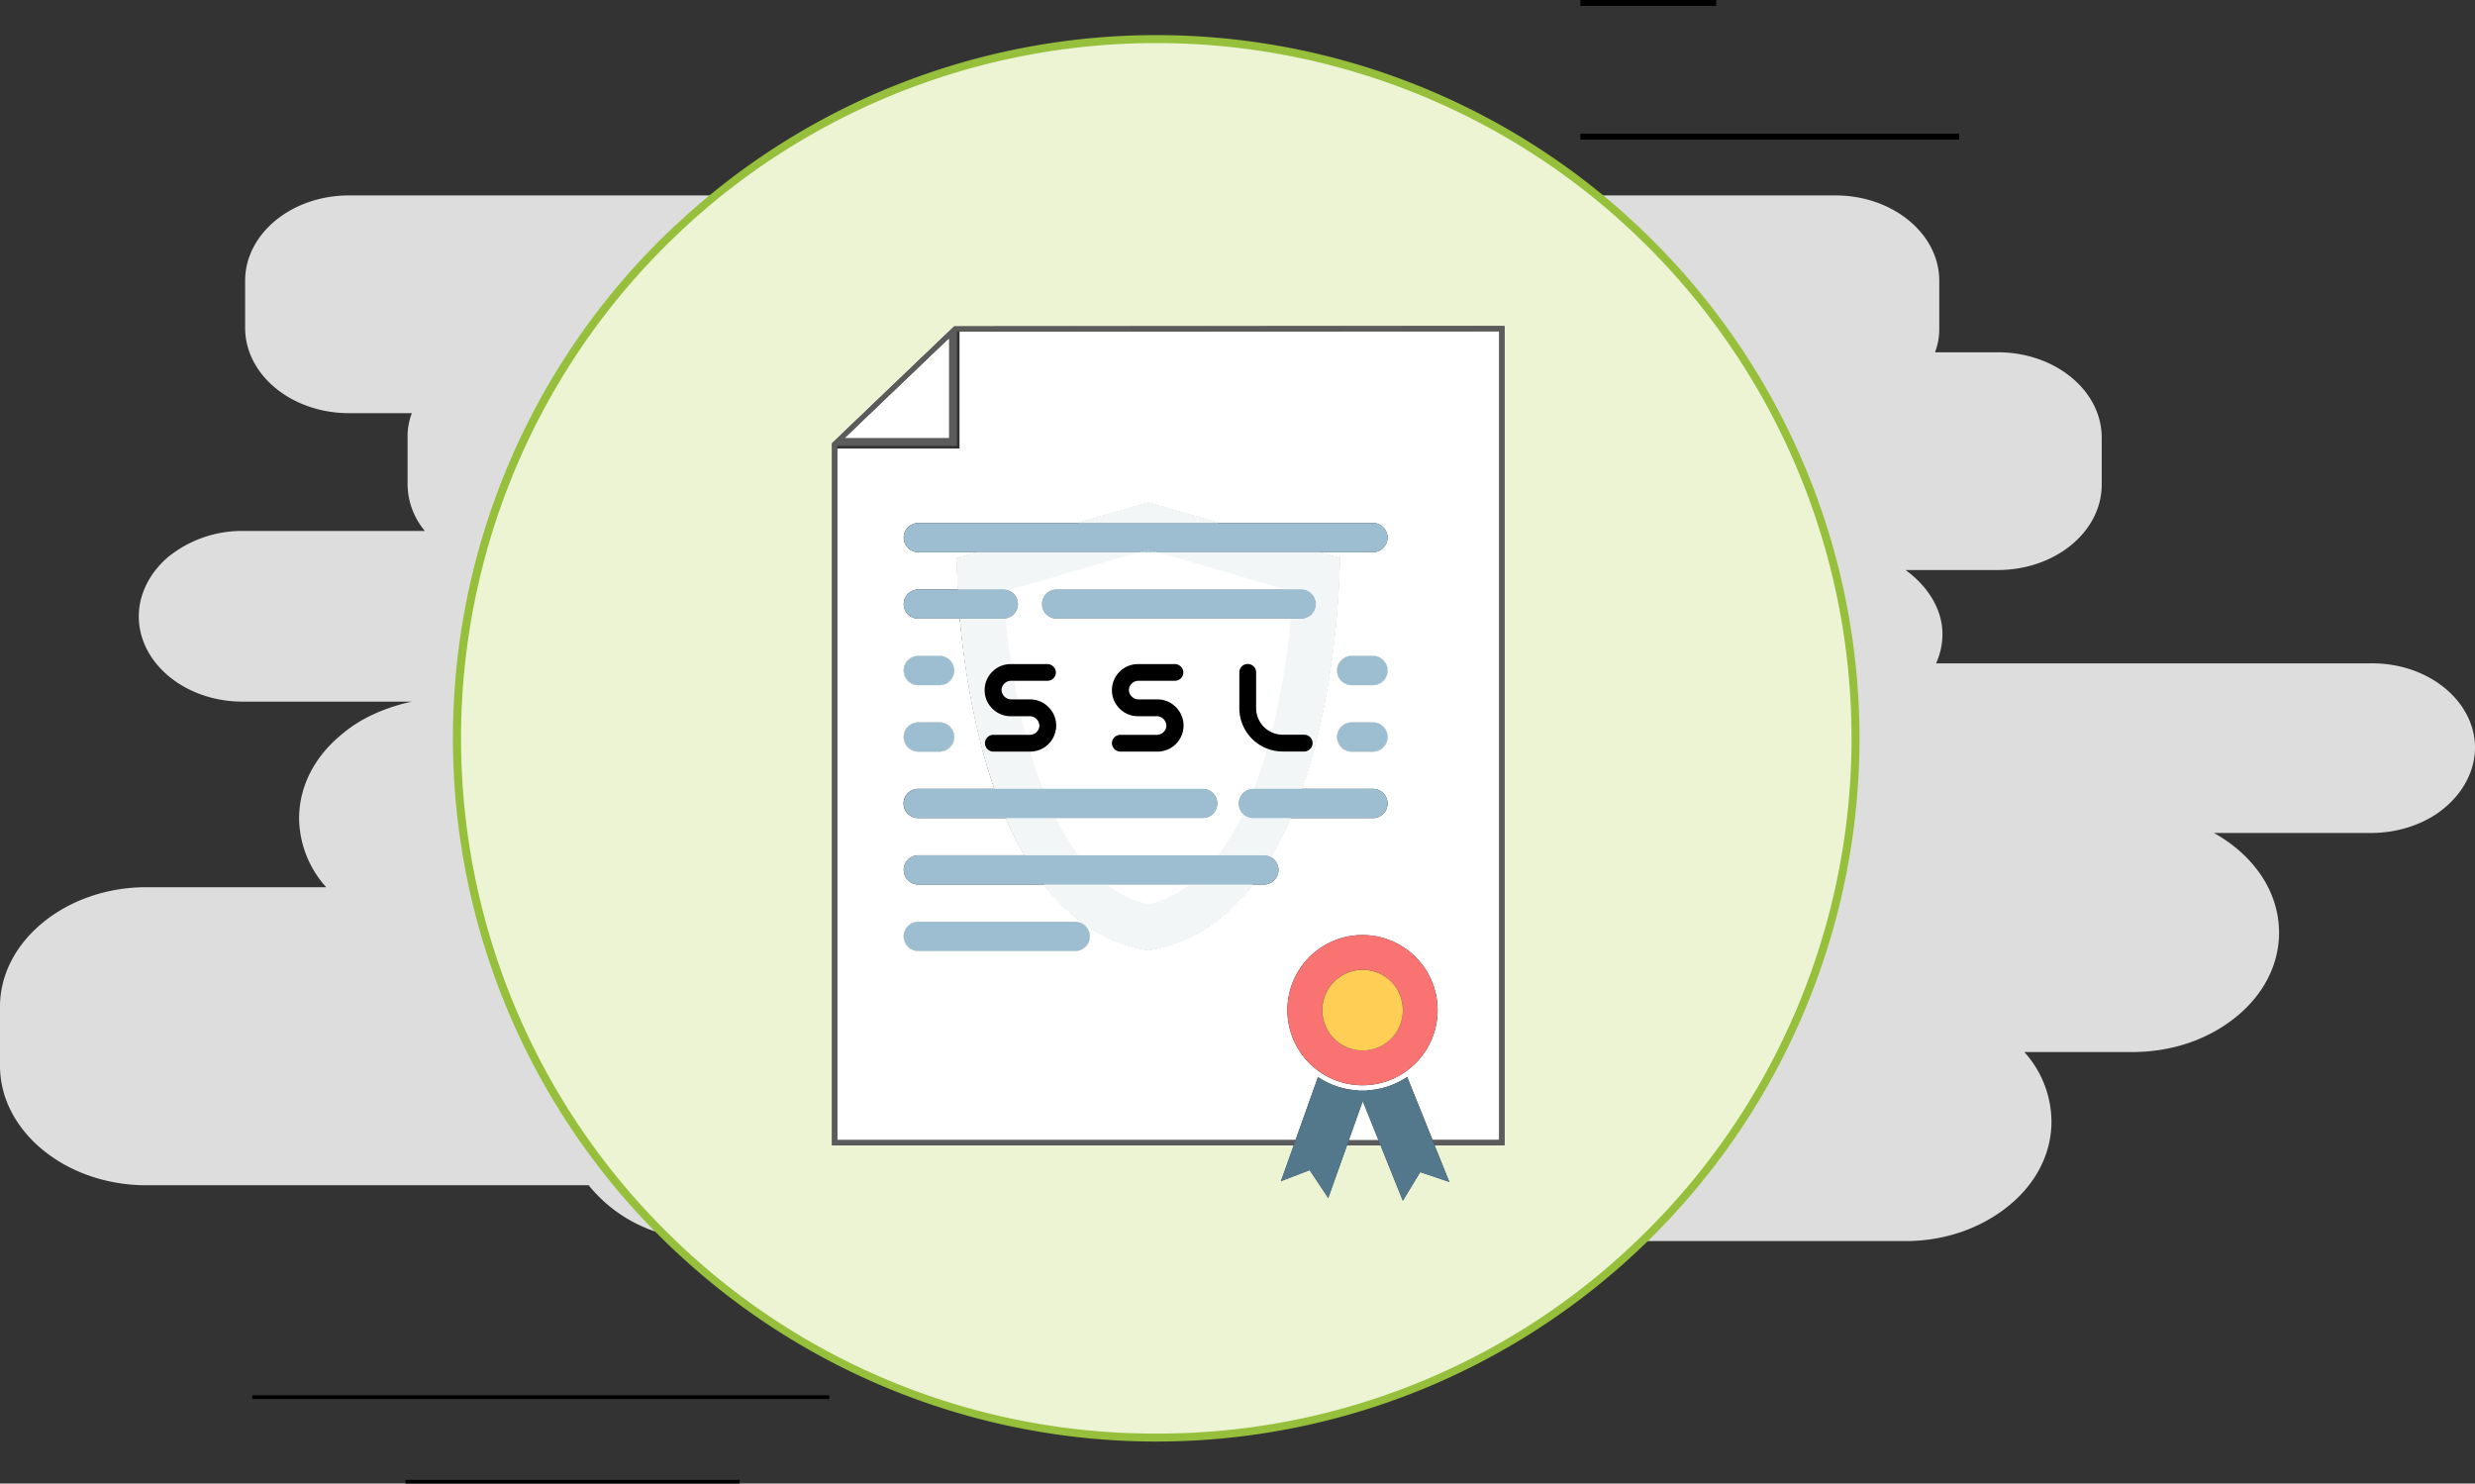 <svg id="de444188-7060-490d-b83a-b17fe8b77a94" data-name="Layer 1" xmlns="http://www.w3.org/2000/svg" viewBox="0 0 930.9 558">
  <rect x="0" y="0" width="930.9" height="558" fill="#333333" stroke="none"/>
  <title>Untitled-1</title>
  <g>
    <polygon points="317.88 164.7 356.9 127.38 356.9 164.7 317.88 164.7" fill="#ddd"/>
    <path d="M414.5,495h-8a5.5,5.5,0,0,0,0,11h8a5.5,5.5,0,0,0,0-11Zm0-25h-8a5.5,5.5,0,0,0,0,11h8a5.5,5.5,0,0,0,0-11Zm51,100h-59a5.5,5.5,0,0,0,0,11h59a5.5,5.5,0,0,0,0-11Zm67-50h18.31C565,479.23,565,433.21,565,433.21L557.39,431h-61L493,430l-3.41,1h-61L421,433.21s0,4.44.43,11.79H438.5a5.5,5.5,0,0,1,3.89,9.39,5.41,5.41,0,0,1-3.06,1.54,4.58,4.58,0,0,1-.83.07H422.24c1.57,17.09,5.07,41.36,13,64H513.5a5.5,5.5,0,1,1,0,11h-74a128.54,128.54,0,0,0,7,14H536.5a5.37,5.37,0,0,1,2.67.7,128.48,128.48,0,0,0,7.37-14.7h-14a5.5,5.5,0,1,1,0-11Zm-74-64a5.5,5.5,0,1,1,0-11h92a5.5,5.5,0,1,1,0,11Zm-4.72,100c9.83,12.71,22.61,22,39.22,24.69,16.61-2.68,29.39-12,39.22-24.69ZM493,412.31,466.51,420h53ZM577.5,495h-8a5.5,5.5,0,0,0,0,11h8a5.5,5.5,0,0,0,0-11Zm0-25h-8a5.5,5.5,0,0,0,0,11h8a5.5,5.5,0,0,0,0-11Zm0,0h-8a5.5,5.5,0,0,0,0,11h8a5.5,5.5,0,0,0,0-11Zm0,25h-8a5.5,5.5,0,0,0,0,11h8a5.5,5.5,0,0,0,0-11Zm-45,25h18.31C565,479.23,565,433.21,565,433.21L557.39,431h-61L493,430l-3.41,1h-61L421,433.21s0,4.44.43,11.79H438.5a5.5,5.5,0,0,1,3.89,9.39,5.41,5.41,0,0,1-3.06,1.54,4.58,4.58,0,0,1-.83.07H422.24c1.57,17.09,5.07,41.36,13,64H513.5a5.5,5.5,0,1,1,0,11h-74a128.54,128.54,0,0,0,7,14H536.5a5.37,5.37,0,0,1,2.67.7,128.48,128.48,0,0,0,7.37-14.7h-14a5.5,5.5,0,1,1,0-11Zm-74-64a5.5,5.5,0,1,1,0-11h92a5.5,5.5,0,1,1,0,11ZM493,412.31,466.51,420h53ZM453.78,556c9.83,12.71,22.61,22,39.22,24.69,16.61-2.68,29.39-12,39.22-24.69Zm11.72,14h-59a5.5,5.5,0,0,0,0,11h59a5.5,5.5,0,0,0,0-11Zm-51-100h-8a5.5,5.5,0,0,0,0,11h8a5.5,5.5,0,0,0,0-11Zm0,25h-8a5.5,5.5,0,0,0,0,11h8a5.5,5.5,0,0,0,0-11Zm0,0h-8a5.5,5.5,0,0,0,0,11h8a5.5,5.5,0,0,0,0-11Zm0-25h-8a5.5,5.5,0,0,0,0,11h8a5.5,5.5,0,0,0,0-11Zm51,100h-59a5.5,5.5,0,0,0,0,11h59a5.5,5.5,0,0,0,0-11Zm67-50h18.31C565,479.23,565,433.21,565,433.21L557.39,431h-61L493,430l-3.41,1h-61L421,433.21s0,4.44.43,11.79H438.5a5.5,5.5,0,0,1,3.89,9.39,5.41,5.41,0,0,1-3.06,1.54,4.58,4.58,0,0,1-.83.07H422.24c1.57,17.09,5.07,41.36,13,64H513.5a5.5,5.5,0,1,1,0,11h-74a128.54,128.54,0,0,0,7,14H536.5a5.37,5.37,0,0,1,2.67.7,128.48,128.48,0,0,0,7.37-14.7h-14a5.5,5.5,0,1,1,0-11Zm-74-64a5.5,5.5,0,1,1,0-11h92a5.5,5.5,0,1,1,0,11Zm-4.72,100c9.83,12.71,22.61,22,39.22,24.69,16.61-2.68,29.39-12,39.22-24.69ZM493,412.31,466.51,420h53ZM577.5,495h-8a5.5,5.5,0,0,0,0,11h8a5.5,5.5,0,0,0,0-11Zm0-25h-8a5.5,5.5,0,0,0,0,11h8a5.5,5.5,0,0,0,0-11Zm-2.36,120.61,0,0,.06,0Zm0,0,0,0,.06,0ZM577.5,470h-8a5.5,5.5,0,0,0,0,11h8a5.5,5.5,0,0,0,0-11Zm0,25h-8a5.5,5.5,0,0,0,0,11h8a5.5,5.5,0,0,0,0-11Zm-45,25h18.31C565,479.23,565,433.21,565,433.21L557.39,431h-61L493,430l-3.41,1h-61L421,433.21s0,4.44.43,11.79H438.5a5.5,5.5,0,0,1,3.89,9.39,5.41,5.41,0,0,1-3.06,1.54,4.58,4.58,0,0,1-.83.07H422.24c1.57,17.09,5.07,41.36,13,64H513.5a5.5,5.5,0,1,1,0,11h-74a128.54,128.54,0,0,0,7,14H536.5a5.37,5.37,0,0,1,2.67.7,128.48,128.48,0,0,0,7.37-14.7h-14a5.5,5.5,0,1,1,0-11Zm-74-64a5.5,5.5,0,1,1,0-11h92a5.5,5.5,0,1,1,0,11ZM493,412.31,466.51,420h53ZM453.78,556c9.83,12.71,22.61,22,39.22,24.69,16.61-2.68,29.39-12,39.22-24.69Zm11.72,14h-59a5.5,5.5,0,0,0,0,11h59a5.5,5.5,0,0,0,0-11Zm-51-100h-8a5.5,5.5,0,0,0,0,11h8a5.5,5.5,0,0,0,0-11Zm0,25h-8a5.5,5.5,0,0,0,0,11h8a5.5,5.5,0,0,0,0-11Zm0,0h-8a5.5,5.5,0,0,0,0,11h8a5.5,5.5,0,0,0,0-11Zm0-25h-8a5.5,5.5,0,0,0,0,11h8a5.5,5.5,0,0,0,0-11Zm51,100h-59a5.5,5.5,0,0,0,0,11h59a5.5,5.5,0,0,0,0-11Zm67-50h18.31C565,479.23,565,433.21,565,433.21L557.39,431h-61L493,430l-3.41,1h-61L421,433.21s0,4.44.43,11.79H438.5a5.5,5.5,0,0,1,3.89,9.39,5.41,5.41,0,0,1-3.06,1.54,4.58,4.58,0,0,1-.83.07H422.24c1.57,17.09,5.07,41.36,13,64H513.5a5.5,5.5,0,1,1,0,11h-74a128.54,128.54,0,0,0,7,14H536.5a5.37,5.37,0,0,1,2.67.7,128.48,128.48,0,0,0,7.37-14.7h-14a5.5,5.5,0,1,1,0-11Zm-74-64a5.5,5.5,0,1,1,0-11h92a5.5,5.5,0,1,1,0,11Zm-4.72,100c9.83,12.71,22.61,22,39.22,24.69,16.61-2.68,29.39-12,39.22-24.69ZM493,412.31,466.51,420h53Zm80.58,221.18c-.54,0-1.07,0-1.6,0l1.68,4.16,1.49-4.16C574.63,633.48,574.11,633.49,573.58,633.49ZM577.5,495h-8a5.5,5.5,0,0,0,0,11h8a5.5,5.5,0,0,0,0-11Zm0-25h-8a5.5,5.5,0,0,0,0,11h8a5.5,5.5,0,0,0,0-11Zm-2.36,120.61,0,0,.06,0Zm0,0,0,0,.06,0ZM577.5,470h-8a5.5,5.5,0,0,0,0,11h8a5.5,5.5,0,0,0,0-11Zm0,25h-8a5.5,5.5,0,0,0,0,11h8a5.5,5.5,0,0,0,0-11Zm-3.92,138.49c-.54,0-1.07,0-1.6,0l1.68,4.16,1.49-4.16C574.63,633.48,574.11,633.49,573.58,633.49ZM532.5,520h18.31C565,479.23,565,433.21,565,433.21L557.39,431h-61L493,430l-3.41,1h-61L421,433.21s0,4.44.43,11.79H438.5a5.5,5.5,0,0,1,3.89,9.39,5.41,5.41,0,0,1-3.06,1.54,4.58,4.58,0,0,1-.83.07H422.24c1.57,17.09,5.07,41.36,13,64H513.5a5.5,5.5,0,1,1,0,11h-74a128.54,128.54,0,0,0,7,14H536.5a5.37,5.37,0,0,1,2.67.7,128.48,128.48,0,0,0,7.37-14.7h-14a5.5,5.5,0,1,1,0-11Zm-74-64a5.5,5.5,0,1,1,0-11h92a5.5,5.5,0,1,1,0,11ZM493,412.31,466.51,420h53ZM453.78,556c9.83,12.71,22.61,22,39.22,24.69,16.61-2.68,29.39-12,39.22-24.69Zm11.72,14h-59a5.5,5.5,0,0,0,0,11h59a5.5,5.5,0,0,0,0-11Zm-51-100h-8a5.5,5.5,0,0,0,0,11h8a5.5,5.5,0,0,0,0-11Zm0,25h-8a5.5,5.5,0,0,0,0,11h8a5.5,5.5,0,0,0,0-11Zm0,0h-8a5.5,5.5,0,0,0,0,11h8a5.5,5.5,0,0,0,0-11Zm0-25h-8a5.5,5.5,0,0,0,0,11h8a5.5,5.5,0,0,0,0-11Zm51,100h-59a5.5,5.5,0,0,0,0,11h59a5.5,5.5,0,0,0,0-11Zm67-50h18.31C565,479.23,565,433.21,565,433.21L557.39,431h-61L493,430l-3.41,1h-61L421,433.21s0,4.44.43,11.79H438.5a5.5,5.5,0,0,1,3.89,9.39,5.41,5.41,0,0,1-3.06,1.54,4.58,4.58,0,0,1-.83.07H422.24c1.57,17.09,5.07,41.36,13,64H513.5a5.5,5.5,0,1,1,0,11h-74a128.54,128.54,0,0,0,7,14H536.5a5.37,5.37,0,0,1,2.67.7,128.48,128.48,0,0,0,7.37-14.7h-14a5.5,5.5,0,1,1,0-11Zm-74-64a5.5,5.5,0,1,1,0-11h92a5.5,5.5,0,1,1,0,11Zm-4.72,100c9.83,12.71,22.61,22,39.22,24.69,16.61-2.68,29.39-12,39.22-24.69ZM493,412.31,466.51,420h53Zm80.58,221.18c-.54,0-1.07,0-1.6,0l1.68,4.16,1.49-4.16C574.63,633.48,574.11,633.49,573.58,633.49Zm1.56-42.88,0,0,.06,0ZM577.5,495h-8a5.5,5.5,0,0,0,0,11h8a5.5,5.5,0,0,0,0-11Zm0-25h-8a5.5,5.5,0,0,0,0,11h8a5.5,5.5,0,0,0,0-11Zm-8,11h8a5.5,5.5,0,0,0,0-11h-8a5.5,5.5,0,0,0,0,11Zm8,14h-8a5.5,5.5,0,0,0,0,11h8a5.5,5.5,0,0,0,0-11Zm-2.4,95.63.06,0,0,0ZM572,633.45l1.68,4.16,1.49-4.16c-.52,0-1,0-1.57,0S572.51,633.48,572,633.45ZM532.5,520h18.31C565,479.23,565,433.21,565,433.21L557.39,431h-61L493,430l-3.41,1h-61L421,433.21s0,4.44.43,11.79H438.5a5.5,5.5,0,0,1,3.89,9.39,5.41,5.41,0,0,1-3.06,1.54,4.58,4.58,0,0,1-.83.07H422.24c1.57,17.09,5.07,41.36,13,64H513.5a5.5,5.5,0,1,1,0,11h-74a128.54,128.54,0,0,0,7,14H536.5a5.37,5.37,0,0,1,2.67.7,128.48,128.48,0,0,0,7.37-14.7h-14a5.5,5.5,0,1,1,0-11Zm-74-64a5.5,5.5,0,1,1,0-11h92a5.5,5.5,0,1,1,0,11ZM493,412.31,466.51,420h53ZM453.78,556c9.83,12.71,22.61,22,39.22,24.69,16.61-2.68,29.39-12,39.22-24.69Zm11.72,14h-59a5.5,5.5,0,0,0,0,11h59a5.5,5.5,0,0,0,0-11Zm-59-89h8a5.5,5.5,0,0,0,0-11h-8a5.5,5.5,0,0,0,0,11Zm0,25h8a5.5,5.5,0,0,0,0-11h-8a5.5,5.5,0,0,0,0,11Zm545.9-33.2H789.3a26.61,26.61,0,0,0,2.4-11c0-9.5-5.7-18.2-13.9-24.1h34.7c21.6,0,39.1-14.4,39.1-32.1V387.9c0-17.7-17.5-32.1-39.1-32.1H788.9a24.46,24.46,0,0,0,1.6-9.2V328.9c0-17.7-17.5-32.1-39.1-32.1h-559c-21.6,0-39.1,14.4-39.1,32.1v17.7c0,17.7,17.5,32.1,39.1,32.1H216a24.46,24.46,0,0,0-1.6,9.2v17.7a27.58,27.58,0,0,0,6.5,17.4H152.4a44.18,44.18,0,0,0-27.7,9.5c-6.9,5.7-11.4,13.9-11.4,22.6,0,17.7,17.5,32.1,39.1,32.1H216c-9.8,2.1-19.2,6.2-26.1,12.1-10.2,8.2-16.3,19.5-16.3,31.8A39.16,39.16,0,0,0,183.8,557H116.1c-30.1,0-55,20.3-55,44.9v22.3c0,24.6,24.8,44.9,55,44.9H282.5a54.58,54.58,0,0,0,25,17.39c1,.35,2,.68,3,1s2,.57,3,.81A65.8,65.8,0,0,0,329,690.1H777.7c15.1,0,28.5-4.9,38.7-13.1s16.3-19.5,16.3-31.8A39.33,39.33,0,0,0,822.5,619h40.4c15.5,0,28.9-4.9,39.1-13.1s16.3-19.5,16.3-31.8c0-15.7-9.8-29.3-24.5-37.5h59.1c10.6,0,20.8-3.6,27.7-9.5,6.9-5.7,11.4-13.9,11.4-22.6C992,487.1,974.5,472.4,952.4,472.8ZM627,654.1H600.73l5.57,13.82-11-3.72L588.73,675l-8.42-20.9H567.78L560.69,674l-7-10.53-10.87,4.16,4.82-13.51H374V390l46-44,207-.1ZM569.5,481h8a5.5,5.5,0,0,0,0-11h-8a5.5,5.5,0,0,0,0,11Zm8,14h-8a5.5,5.5,0,0,0,0,11h8a5.5,5.5,0,0,0,0-11Zm-9,157.1h11l-5.84-14.49Zm6.65-61.49,0,0,.06,0Zm-1.56,42.88c-.54,0-1.07,0-1.6,0l1.68,4.16,1.49-4.16C574.63,633.48,574.11,633.49,573.58,633.49ZM493,412.31,466.51,420h53ZM453.78,556c9.83,12.71,22.61,22,39.22,24.69,16.61-2.68,29.39-12,39.22-24.69ZM438.5,445a5.5,5.5,0,0,1,3.89,9.39,5.41,5.41,0,0,1-3.06,1.54,4.58,4.58,0,0,1-.83.07H422.24c1.57,17.09,5.07,41.36,13,64H513.5a5.5,5.5,0,1,1,0,11h-74a128.54,128.54,0,0,0,7,14H536.5a5.37,5.37,0,0,1,2.67.7,128.48,128.48,0,0,0,7.37-14.7h-14a5.5,5.5,0,1,1,0-11h18.31C565,479.23,565,433.21,565,433.21L557.39,431h-61L493,430l-3.41,1h-61L421,433.21s0,4.44.43,11.79Zm112,0a5.5,5.5,0,1,1,0,11h-92a5.5,5.5,0,1,1,0-11Zm-85,125h-59a5.5,5.5,0,0,0,0,11h59a5.5,5.5,0,0,0,0-11Zm-59-89h8a5.5,5.5,0,0,0,0-11h-8a5.5,5.5,0,0,0,0,11Zm0,25h8a5.5,5.5,0,0,0,0-11h-8a5.5,5.5,0,0,0,0,11Zm8-11h-8a5.5,5.5,0,0,0,0,11h8a5.5,5.5,0,0,0,0-11Zm0-25h-8a5.5,5.5,0,0,0,0,11h8a5.5,5.5,0,0,0,0-11Zm51,100h-59a5.5,5.5,0,0,0,0,11h59a5.5,5.5,0,0,0,0-11Zm-11.72-14c9.83,12.71,22.61,22,39.22,24.69,16.61-2.68,29.39-12,39.22-24.69ZM493,412.31,466.51,420h53ZM532.5,520h18.31C565,479.23,565,433.21,565,433.21L557.39,431h-61L493,430l-3.41,1h-61L421,433.21s0,4.44.43,11.79H438.5a5.5,5.5,0,0,1,3.89,9.39,5.41,5.41,0,0,1-3.06,1.54,4.58,4.58,0,0,1-.83.07H422.24c1.57,17.09,5.07,41.36,13,64H513.5a5.5,5.5,0,1,1,0,11h-74a128.54,128.54,0,0,0,7,14H536.5a5.37,5.37,0,0,1,2.67.7,128.48,128.48,0,0,0,7.37-14.7h-14a5.5,5.5,0,1,1,0-11Zm-74-64a5.5,5.5,0,1,1,0-11h92a5.5,5.5,0,1,1,0,11ZM573.58,633.49c-.54,0-1.07,0-1.6,0l1.68,4.16,1.49-4.16C574.63,633.48,574.11,633.49,573.58,633.49Zm1.56-42.88,0,0,.06,0ZM577.5,495h-8a5.5,5.5,0,0,0,0,11h8a5.5,5.5,0,0,0,0-11Zm0-25h-8a5.5,5.5,0,0,0,0,11h8a5.5,5.5,0,0,0,0-11Zm-2.36,120.61,0,0,.06,0ZM577.5,470h-8a5.5,5.5,0,0,0,0,11h8a5.5,5.5,0,0,0,0-11Zm0,25h-8a5.5,5.5,0,0,0,0,11h8a5.5,5.5,0,0,0,0-11Zm-3.92,138.49c-.54,0-1.07,0-1.6,0l1.68,4.16,1.49-4.16C574.63,633.48,574.11,633.49,573.58,633.49ZM493,412.31,466.51,420h53ZM453.78,556c9.83,12.71,22.61,22,39.22,24.69,16.61-2.68,29.39-12,39.22-24.69Zm78.72-36h18.31C565,479.23,565,433.21,565,433.21L557.39,431h-61L493,430l-3.41,1h-61L421,433.21s0,4.44.43,11.79H438.5a5.5,5.5,0,0,1,3.89,9.39,5.41,5.41,0,0,1-3.06,1.54,4.58,4.58,0,0,1-.83.07H422.24c1.57,17.09,5.07,41.36,13,64H513.5a5.5,5.5,0,1,1,0,11h-74a128.54,128.54,0,0,0,7,14H536.5a5.37,5.37,0,0,1,2.67.7,128.48,128.48,0,0,0,7.37-14.7h-14a5.5,5.5,0,1,1,0-11Zm-74-64a5.5,5.5,0,1,1,0-11h92a5.5,5.5,0,1,1,0,11Zm7,114h-59a5.5,5.5,0,0,0,0,11h59a5.5,5.5,0,0,0,0-11Zm-51-100h-8a5.5,5.5,0,0,0,0,11h8a5.5,5.5,0,0,0,0-11Zm0,25h-8a5.5,5.5,0,0,0,0,11h8a5.5,5.5,0,0,0,0-11Zm0,0h-8a5.5,5.5,0,0,0,0,11h8a5.5,5.5,0,0,0,0-11Zm0-25h-8a5.5,5.5,0,0,0,0,11h8a5.5,5.5,0,0,0,0-11Zm51,100h-59a5.5,5.5,0,0,0,0,11h59a5.5,5.5,0,0,0,0-11Zm-11.72-14c9.83,12.71,22.61,22,39.22,24.69,16.61-2.68,29.39-12,39.22-24.69ZM493,412.31,466.51,420h53ZM532.5,520h18.31C565,479.23,565,433.21,565,433.21L557.39,431h-61L493,430l-3.41,1h-61L421,433.21s0,4.44.43,11.79H438.5a5.5,5.5,0,0,1,3.89,9.39,5.41,5.41,0,0,1-3.06,1.54,4.58,4.58,0,0,1-.83.07H422.24c1.57,17.09,5.07,41.36,13,64H513.5a5.5,5.5,0,1,1,0,11h-74a128.54,128.54,0,0,0,7,14H536.5a5.37,5.37,0,0,1,2.67.7,128.48,128.48,0,0,0,7.37-14.7h-14a5.5,5.5,0,1,1,0-11Zm-74-64a5.5,5.5,0,1,1,0-11h92a5.5,5.5,0,1,1,0,11ZM573.58,633.49c-.54,0-1.07,0-1.6,0l1.68,4.16,1.49-4.16C574.63,633.48,574.11,633.49,573.58,633.49ZM577.5,495h-8a5.5,5.5,0,0,0,0,11h8a5.5,5.5,0,0,0,0-11Zm0-25h-8a5.5,5.5,0,0,0,0,11h8a5.5,5.5,0,0,0,0-11Zm-2.36,120.61,0,0,.06,0Zm0,0,0,0,.06,0ZM577.5,470h-8a5.5,5.5,0,0,0,0,11h8a5.5,5.5,0,0,0,0-11Zm0,25h-8a5.5,5.5,0,0,0,0,11h8a5.5,5.5,0,0,0,0-11Zm-3.92,138.49c-.54,0-1.07,0-1.6,0l1.68,4.16,1.49-4.16C574.63,633.48,574.11,633.49,573.58,633.49ZM493,412.31,466.51,420h53ZM453.78,556c9.83,12.71,22.61,22,39.22,24.69,16.61-2.68,29.39-12,39.22-24.69Zm78.72-36h18.31C565,479.23,565,433.21,565,433.21L557.39,431h-61L493,430l-3.41,1h-61L421,433.21s0,4.44.43,11.79H438.5a5.5,5.5,0,0,1,3.89,9.39,5.41,5.41,0,0,1-3.06,1.54,4.58,4.58,0,0,1-.83.07H422.24c1.57,17.09,5.07,41.36,13,64H513.5a5.5,5.5,0,1,1,0,11h-74a128.54,128.54,0,0,0,7,14H536.5a5.37,5.37,0,0,1,2.67.7,128.48,128.48,0,0,0,7.37-14.7h-14a5.5,5.5,0,1,1,0-11Zm-74-64a5.5,5.5,0,1,1,0-11h92a5.5,5.5,0,1,1,0,11Zm7,114h-59a5.5,5.5,0,0,0,0,11h59a5.5,5.5,0,0,0,0-11Zm-51-100h-8a5.5,5.5,0,0,0,0,11h8a5.5,5.5,0,0,0,0-11Zm0,25h-8a5.5,5.5,0,0,0,0,11h8a5.5,5.5,0,0,0,0-11Zm0,0h-8a5.5,5.5,0,0,0,0,11h8a5.5,5.5,0,0,0,0-11Zm0-25h-8a5.5,5.5,0,0,0,0,11h8a5.5,5.5,0,0,0,0-11Zm51,100h-59a5.5,5.5,0,0,0,0,11h59a5.5,5.5,0,0,0,0-11Zm-11.72-14c9.83,12.71,22.61,22,39.22,24.69,16.61-2.68,29.39-12,39.22-24.69ZM493,412.31,466.51,420h53ZM532.5,520h18.31C565,479.23,565,433.21,565,433.21L557.39,431h-61L493,430l-3.41,1h-61L421,433.21s0,4.44.43,11.79H438.5a5.5,5.5,0,0,1,3.89,9.39,5.41,5.41,0,0,1-3.06,1.54,4.58,4.58,0,0,1-.83.07H422.24c1.57,17.09,5.07,41.36,13,64H513.5a5.5,5.5,0,1,1,0,11h-74a128.54,128.54,0,0,0,7,14H536.5a5.37,5.37,0,0,1,2.67.7,128.48,128.48,0,0,0,7.37-14.7h-14a5.5,5.5,0,1,1,0-11Zm-74-64a5.5,5.5,0,1,1,0-11h92a5.5,5.5,0,1,1,0,11Zm119,39h-8a5.5,5.5,0,0,0,0,11h8a5.5,5.5,0,0,0,0-11Zm0-25h-8a5.5,5.5,0,0,0,0,11h8a5.5,5.5,0,0,0,0-11Zm-2.36,120.61,0,0,.06,0Zm0,0,0,0,.06,0ZM577.5,470h-8a5.5,5.5,0,0,0,0,11h8a5.5,5.5,0,0,0,0-11Zm0,25h-8a5.5,5.5,0,0,0,0,11h8a5.5,5.5,0,0,0,0-11ZM493,412.31,466.51,420h53ZM453.78,556c9.83,12.71,22.61,22,39.22,24.69,16.61-2.68,29.39-12,39.22-24.69Zm78.72-36h18.31C565,479.23,565,433.21,565,433.21L557.39,431h-61L493,430l-3.41,1h-61L421,433.21s0,4.44.43,11.79H438.5a5.5,5.5,0,0,1,3.89,9.39,5.41,5.41,0,0,1-3.06,1.54,4.58,4.58,0,0,1-.83.07H422.24c1.57,17.09,5.07,41.36,13,64H513.5a5.5,5.5,0,1,1,0,11h-74a128.54,128.54,0,0,0,7,14H536.5a5.37,5.37,0,0,1,2.67.7,128.48,128.48,0,0,0,7.37-14.7h-14a5.5,5.5,0,1,1,0-11Zm-74-64a5.5,5.5,0,1,1,0-11h92a5.5,5.5,0,1,1,0,11Zm7,114h-59a5.5,5.5,0,0,0,0,11h59a5.5,5.5,0,0,0,0-11Zm-51-100h-8a5.5,5.5,0,0,0,0,11h8a5.5,5.5,0,0,0,0-11Zm0,25h-8a5.5,5.5,0,0,0,0,11h8a5.5,5.5,0,0,0,0-11Zm0,0h-8a5.5,5.5,0,0,0,0,11h8a5.5,5.5,0,0,0,0-11Zm0-25h-8a5.5,5.5,0,0,0,0,11h8a5.5,5.5,0,0,0,0-11Zm51,100h-59a5.5,5.5,0,0,0,0,11h59a5.5,5.5,0,0,0,0-11Zm-11.72-14c9.83,12.71,22.61,22,39.22,24.69,16.61-2.68,29.39-12,39.22-24.69ZM493,412.31,466.51,420h53ZM532.5,520h18.31C565,479.23,565,433.21,565,433.21L557.39,431h-61L493,430l-3.41,1h-61L421,433.21s0,4.44.43,11.79H438.5a5.5,5.5,0,0,1,3.89,9.39,5.41,5.41,0,0,1-3.06,1.54,4.58,4.58,0,0,1-.83.07H422.24c1.57,17.09,5.07,41.36,13,64H513.5a5.5,5.5,0,1,1,0,11h-74a128.54,128.54,0,0,0,7,14H536.5a5.37,5.37,0,0,1,2.67.7,128.48,128.48,0,0,0,7.37-14.7h-14a5.5,5.5,0,1,1,0-11Zm-74-64a5.5,5.5,0,1,1,0-11h92a5.5,5.5,0,1,1,0,11Zm119,39h-8a5.5,5.5,0,0,0,0,11h8a5.5,5.5,0,0,0,0-11Zm0-25h-8a5.5,5.5,0,0,0,0,11h8a5.5,5.5,0,0,0,0-11Zm0,0h-8a5.5,5.5,0,0,0,0,11h8a5.5,5.5,0,0,0,0-11Zm0,25h-8a5.5,5.5,0,0,0,0,11h8a5.5,5.5,0,0,0,0-11ZM493,412.31,466.51,420h53ZM453.78,556c9.83,12.71,22.61,22,39.22,24.69,16.61-2.68,29.39-12,39.22-24.69Zm78.72-36h18.31C565,479.23,565,433.21,565,433.21L557.39,431h-61L493,430l-3.41,1h-61L421,433.21s0,4.44.43,11.79H438.5a5.5,5.5,0,0,1,3.89,9.39,5.41,5.41,0,0,1-3.06,1.54,4.58,4.58,0,0,1-.83.07H422.24c1.57,17.09,5.07,41.36,13,64H513.5a5.5,5.5,0,1,1,0,11h-74a128.54,128.54,0,0,0,7,14H536.5a5.37,5.37,0,0,1,2.67.7,128.48,128.48,0,0,0,7.37-14.7h-14a5.5,5.5,0,1,1,0-11Zm-74-64a5.5,5.5,0,1,1,0-11h92a5.5,5.5,0,1,1,0,11Zm7,114h-59a5.5,5.5,0,0,0,0,11h59a5.5,5.5,0,0,0,0-11Zm-51-100h-8a5.5,5.5,0,0,0,0,11h8a5.5,5.5,0,0,0,0-11Zm0,25h-8a5.5,5.5,0,0,0,0,11h8a5.5,5.5,0,0,0,0-11Z" transform="translate(-61.1 -223.3)" fill="#ddd"/>
  </g>
  <g>
    <g>
      <polygon points="356.9 164.7 317.88 164.7 356.9 127.38 356.9 164.7" fill="#ecf4d4"/>
      <path d="M414.5,495h-8a5.5,5.5,0,0,0,0,11h8a5.5,5.5,0,0,0,0-11Zm0-25h-8a5.5,5.5,0,0,0,0,11h8a5.5,5.5,0,0,0,0-11Zm51,100h-59a5.5,5.5,0,0,0,0,11h59a5.5,5.5,0,0,0,0-11Zm-11.72-14c9.83,12.71,22.61,22,39.22,24.69,16.61-2.68,29.39-12,39.22-24.69ZM493,412.31,466.51,420h53ZM532.5,520h18.31C565,479.23,565,433.21,565,433.21L557.39,431h-61L493,430l-3.41,1h-61L421,433.21s0,4.44.43,11.79H438.5a5.5,5.5,0,0,1,3.89,9.39,5.41,5.41,0,0,1-3.06,1.54,4.58,4.58,0,0,1-.83.07H422.24c1.57,17.09,5.07,41.36,13,64H513.5a5.5,5.5,0,1,1,0,11h-74a128.54,128.54,0,0,0,7,14H536.5a5.37,5.37,0,0,1,2.67.7,128.48,128.48,0,0,0,7.37-14.7h-14a5.5,5.5,0,1,1,0-11Zm-74-64a5.5,5.5,0,1,1,0-11h92a5.5,5.5,0,1,1,0,11Zm119,39h-8a5.5,5.5,0,0,0,0,11h8a5.5,5.5,0,0,0,0-11Zm0-25h-8a5.5,5.5,0,0,0,0,11h8a5.5,5.5,0,0,0,0-11Zm0,0h-8a5.5,5.5,0,0,0,0,11h8a5.5,5.5,0,0,0,0-11Zm0,25h-8a5.5,5.5,0,0,0,0,11h8a5.5,5.5,0,0,0,0-11Zm-45,25h18.31C565,479.23,565,433.21,565,433.21L557.39,431h-61L493,430l-3.41,1h-61L421,433.21s0,4.44.43,11.79H438.5a5.5,5.5,0,0,1,3.89,9.39,5.41,5.41,0,0,1-3.06,1.54,4.58,4.58,0,0,1-.83.07H422.24c1.57,17.09,5.07,41.36,13,64H513.5a5.5,5.5,0,1,1,0,11h-74a128.54,128.54,0,0,0,7,14H536.5a5.37,5.37,0,0,1,2.67.7,128.48,128.48,0,0,0,7.37-14.7h-14a5.5,5.5,0,1,1,0-11Zm-74-64a5.5,5.5,0,1,1,0-11h92a5.5,5.5,0,1,1,0,11ZM493,412.31,466.51,420h53ZM453.78,556c9.83,12.71,22.61,22,39.22,24.69,16.61-2.68,29.39-12,39.22-24.69Zm11.72,14h-59a5.5,5.5,0,0,0,0,11h59a5.5,5.5,0,0,0,0-11Zm-51-100h-8a5.5,5.5,0,0,0,0,11h8a5.5,5.5,0,0,0,0-11Zm0,25h-8a5.5,5.5,0,0,0,0,11h8a5.5,5.5,0,0,0,0-11Zm0,0h-8a5.5,5.5,0,0,0,0,11h8a5.5,5.5,0,0,0,0-11Zm0-25h-8a5.5,5.5,0,0,0,0,11h8a5.5,5.5,0,0,0,0-11Zm51,100h-59a5.5,5.5,0,0,0,0,11h59a5.5,5.5,0,0,0,0-11Zm-11.72-14c9.83,12.71,22.61,22,39.22,24.69,16.61-2.68,29.39-12,39.22-24.69ZM493,412.31,466.51,420h53ZM532.5,520h18.31C565,479.23,565,433.21,565,433.21L557.39,431h-61L493,430l-3.41,1h-61L421,433.21s0,4.44.43,11.79H438.5a5.5,5.5,0,0,1,3.89,9.39,5.41,5.41,0,0,1-3.06,1.54,4.58,4.58,0,0,1-.83.07H422.24c1.57,17.09,5.07,41.36,13,64H513.5a5.5,5.5,0,1,1,0,11h-74a128.54,128.54,0,0,0,7,14H536.5a5.37,5.37,0,0,1,2.67.7,128.48,128.48,0,0,0,7.37-14.7h-14a5.5,5.5,0,1,1,0-11Zm-74-64a5.5,5.5,0,1,1,0-11h92a5.5,5.5,0,1,1,0,11Zm119,39h-8a5.5,5.5,0,0,0,0,11h8a5.5,5.5,0,0,0,0-11Zm0-25h-8a5.5,5.5,0,0,0,0,11h8a5.5,5.5,0,0,0,0-11Zm-2.36,120.61,0,0,.06,0Zm0,0,0,0,.06,0ZM577.5,470h-8a5.5,5.5,0,0,0,0,11h8a5.5,5.5,0,0,0,0-11Zm0,25h-8a5.5,5.5,0,0,0,0,11h8a5.5,5.5,0,0,0,0-11Zm-45,25h18.31C565,479.23,565,433.21,565,433.21L557.39,431h-61L493,430l-3.41,1h-61L421,433.21s0,4.44.43,11.79H438.5a5.5,5.5,0,0,1,3.89,9.39,5.41,5.41,0,0,1-3.06,1.54,4.58,4.58,0,0,1-.83.07H422.24c1.57,17.09,5.07,41.36,13,64H513.5a5.5,5.5,0,1,1,0,11h-74a128.54,128.54,0,0,0,7,14H536.5a5.37,5.37,0,0,1,2.67.7,128.48,128.48,0,0,0,7.37-14.7h-14a5.5,5.5,0,1,1,0-11Zm-74-64a5.5,5.5,0,1,1,0-11h92a5.5,5.5,0,1,1,0,11ZM493,412.31,466.51,420h53ZM453.78,556c9.83,12.71,22.61,22,39.22,24.69,16.61-2.68,29.39-12,39.22-24.69Zm11.72,14h-59a5.5,5.5,0,0,0,0,11h59a5.5,5.5,0,0,0,0-11Zm-51-100h-8a5.5,5.5,0,0,0,0,11h8a5.5,5.5,0,0,0,0-11Zm0,25h-8a5.5,5.5,0,0,0,0,11h8a5.5,5.5,0,0,0,0-11Zm0,0h-8a5.5,5.5,0,0,0,0,11h8a5.5,5.5,0,0,0,0-11Zm0-25h-8a5.5,5.5,0,0,0,0,11h8a5.5,5.5,0,0,0,0-11Zm51,100h-59a5.5,5.5,0,0,0,0,11h59a5.5,5.5,0,0,0,0-11Zm-11.72-14c9.83,12.71,22.61,22,39.22,24.69,16.61-2.68,29.39-12,39.22-24.69ZM493,412.31,466.51,420h53ZM532.5,520h18.31C565,479.23,565,433.21,565,433.21L557.39,431h-61L493,430l-3.41,1h-61L421,433.21s0,4.44.43,11.79H438.5a5.5,5.5,0,0,1,3.89,9.39,5.41,5.41,0,0,1-3.06,1.54,4.58,4.58,0,0,1-.83.07H422.24c1.57,17.09,5.07,41.36,13,64H513.5a5.5,5.5,0,1,1,0,11h-74a128.54,128.54,0,0,0,7,14H536.5a5.37,5.37,0,0,1,2.67.7,128.48,128.48,0,0,0,7.37-14.7h-14a5.5,5.5,0,1,1,0-11Zm-74-64a5.5,5.5,0,1,1,0-11h92a5.5,5.5,0,1,1,0,11ZM573.58,633.49c-.54,0-1.07,0-1.6,0l1.68,4.16,1.49-4.16C574.63,633.48,574.11,633.49,573.58,633.49ZM577.5,495h-8a5.5,5.5,0,0,0,0,11h8a5.5,5.5,0,0,0,0-11Zm0-25h-8a5.5,5.5,0,0,0,0,11h8a5.5,5.5,0,0,0,0-11Zm-2.36,120.61,0,0,.06,0Zm0,0,0,0,.06,0ZM577.5,470h-8a5.5,5.5,0,0,0,0,11h8a5.5,5.5,0,0,0,0-11Zm0,25h-8a5.5,5.5,0,0,0,0,11h8a5.5,5.5,0,0,0,0-11Zm-3.92,138.49c-.54,0-1.07,0-1.6,0l1.68,4.16,1.49-4.16C574.63,633.48,574.11,633.49,573.58,633.49ZM532.5,520h18.31C565,479.23,565,433.21,565,433.21L557.39,431h-61L493,430l-3.41,1h-61L421,433.21s0,4.44.43,11.79H438.5a5.5,5.5,0,0,1,3.89,9.39,5.41,5.41,0,0,1-3.06,1.54,4.58,4.58,0,0,1-.83.07H422.24c1.57,17.09,5.07,41.36,13,64H513.5a5.5,5.5,0,1,1,0,11h-74a128.54,128.54,0,0,0,7,14H536.5a5.37,5.37,0,0,1,2.67.7,128.48,128.48,0,0,0,7.37-14.7h-14a5.5,5.5,0,1,1,0-11Zm-74-64a5.5,5.5,0,1,1,0-11h92a5.5,5.5,0,1,1,0,11ZM493,412.31,466.51,420h53ZM453.78,556c9.83,12.71,22.61,22,39.22,24.69,16.61-2.68,29.39-12,39.22-24.69Zm11.72,14h-59a5.5,5.5,0,0,0,0,11h59a5.5,5.5,0,0,0,0-11Zm-51-100h-8a5.5,5.5,0,0,0,0,11h8a5.5,5.5,0,0,0,0-11Zm0,25h-8a5.5,5.5,0,0,0,0,11h8a5.5,5.5,0,0,0,0-11Zm0,0h-8a5.5,5.5,0,0,0,0,11h8a5.5,5.5,0,0,0,0-11Zm0-25h-8a5.5,5.5,0,0,0,0,11h8a5.5,5.5,0,0,0,0-11Zm51,100h-59a5.5,5.5,0,0,0,0,11h59a5.5,5.5,0,0,0,0-11Zm-11.72-14c9.83,12.71,22.61,22,39.22,24.69,16.61-2.68,29.39-12,39.22-24.69ZM493,412.31,466.51,420h53ZM532.5,520h18.31C565,479.23,565,433.21,565,433.21L557.39,431h-61L493,430l-3.41,1h-61L421,433.21s0,4.44.43,11.79H438.5a5.5,5.5,0,0,1,3.89,9.39,5.41,5.41,0,0,1-3.06,1.54,4.58,4.58,0,0,1-.83.07H422.24c1.57,17.09,5.07,41.36,13,64H513.5a5.5,5.5,0,1,1,0,11h-74a128.54,128.54,0,0,0,7,14H536.5a5.37,5.37,0,0,1,2.67.7,128.48,128.48,0,0,0,7.37-14.7h-14a5.5,5.5,0,1,1,0-11Zm-74-64a5.5,5.5,0,1,1,0-11h92a5.5,5.5,0,1,1,0,11ZM573.58,633.49c-.54,0-1.07,0-1.6,0l1.68,4.16,1.49-4.16C574.63,633.48,574.11,633.49,573.58,633.49Zm1.56-42.88,0,0,.06,0ZM577.5,495h-8a5.5,5.5,0,0,0,0,11h8a5.5,5.5,0,0,0,0-11Zm0-25h-8a5.5,5.5,0,0,0,0,11h8a5.5,5.5,0,0,0,0-11Zm-8,11h8a5.5,5.5,0,0,0,0-11h-8a5.5,5.5,0,0,0,0,11Zm8,14h-8a5.5,5.5,0,0,0,0,11h8a5.5,5.5,0,0,0,0-11Zm-2.4,95.63.06,0,0,0ZM572,633.45l1.68,4.16,1.49-4.16c-.52,0-1,0-1.57,0S572.51,633.48,572,633.45ZM532.5,520h18.31C565,479.23,565,433.21,565,433.21L557.39,431h-61L493,430l-3.41,1h-61L421,433.21s0,4.44.43,11.79H438.5a5.5,5.5,0,0,1,3.89,9.39,5.41,5.41,0,0,1-3.06,1.54,4.58,4.58,0,0,1-.83.07H422.24c1.57,17.09,5.07,41.36,13,64H513.5a5.5,5.5,0,1,1,0,11h-74a128.54,128.54,0,0,0,7,14H536.5a5.37,5.37,0,0,1,2.67.7,128.48,128.48,0,0,0,7.37-14.7h-14a5.5,5.5,0,1,1,0-11Zm-74-64a5.5,5.5,0,1,1,0-11h92a5.5,5.5,0,1,1,0,11ZM493,412.31,466.51,420h53ZM453.78,556c9.83,12.71,22.61,22,39.22,24.69,16.61-2.68,29.39-12,39.22-24.69Zm11.72,14h-59a5.5,5.5,0,0,0,0,11h59a5.5,5.5,0,0,0,0-11Zm-59-89h8a5.5,5.5,0,0,0,0-11h-8a5.5,5.5,0,0,0,0,11Zm0,25h8a5.5,5.5,0,0,0,0-11h-8a5.5,5.5,0,0,0,0,11ZM661.75,296.8A263,263,0,1,0,759,501,261.85,261.85,0,0,0,661.75,296.8ZM374,390l46-44,207-.1V654.1H600.73l5.57,13.82-11-3.72L588.73,675l-8.42-20.9H567.78L560.69,674l-7-10.53-10.87,4.16,4.82-13.51H374Zm195.5,91h8a5.5,5.5,0,0,0,0-11h-8a5.5,5.5,0,0,0,0,11Zm8,14h-8a5.5,5.5,0,0,0,0,11h8a5.5,5.5,0,0,0,0-11Zm-9,157.1h11l-5.84-14.49Zm6.65-61.49,0,0,.06,0Zm-1.56,42.88c-.54,0-1.07,0-1.6,0l1.68,4.16,1.49-4.16C574.63,633.48,574.11,633.49,573.58,633.49ZM532.5,520h18.31C565,479.23,565,433.21,565,433.21L557.39,431h-61L493,430l-3.41,1h-61L421,433.21s0,4.44.43,11.79H438.5a5.5,5.5,0,0,1,3.89,9.39,5.41,5.41,0,0,1-3.06,1.54,4.58,4.58,0,0,1-.83.07H422.24c1.57,17.09,5.07,41.36,13,64H513.5a5.5,5.5,0,1,1,0,11h-74a128.54,128.54,0,0,0,7,14H536.5a5.37,5.37,0,0,1,2.67.7,128.48,128.48,0,0,0,7.37-14.7h-14a5.5,5.5,0,1,1,0-11Zm-74-64a5.5,5.5,0,1,1,0-11h92a5.5,5.5,0,1,1,0,11ZM493,412.31,466.51,420h53ZM453.78,556c9.83,12.71,22.61,22,39.22,24.69,16.61-2.68,29.39-12,39.22-24.69Zm11.72,14h-59a5.5,5.5,0,0,0,0,11h59a5.5,5.5,0,0,0,0-11Zm-59-89h8a5.5,5.5,0,0,0,0-11h-8a5.5,5.5,0,0,0,0,11Zm0,25h8a5.5,5.5,0,0,0,0-11h-8a5.5,5.5,0,0,0,0,11Zm8-11h-8a5.5,5.5,0,0,0,0,11h8a5.5,5.5,0,0,0,0-11Zm0-25h-8a5.5,5.5,0,0,0,0,11h8a5.5,5.5,0,0,0,0-11Zm51,100h-59a5.5,5.5,0,0,0,0,11h59a5.5,5.5,0,0,0,0-11Zm-11.72-14c9.83,12.71,22.61,22,39.22,24.69,16.61-2.68,29.39-12,39.22-24.69ZM493,412.31,466.51,420h53ZM532.5,520h18.31C565,479.23,565,433.21,565,433.21L557.39,431h-61L493,430l-3.41,1h-61L421,433.21s0,4.44.43,11.79H438.5a5.5,5.5,0,0,1,3.89,9.39,5.41,5.41,0,0,1-3.06,1.54,4.58,4.58,0,0,1-.83.07H422.24c1.57,17.09,5.07,41.36,13,64H513.5a5.5,5.5,0,1,1,0,11h-74a128.54,128.54,0,0,0,7,14H536.5a5.37,5.37,0,0,1,2.67.7,128.48,128.48,0,0,0,7.37-14.7h-14a5.5,5.5,0,1,1,0-11Zm-74-64a5.5,5.5,0,1,1,0-11h92a5.5,5.5,0,1,1,0,11ZM573.58,633.49c-.54,0-1.07,0-1.6,0l1.68,4.16,1.49-4.16C574.63,633.48,574.11,633.49,573.58,633.49Zm1.56-42.88,0,0,.06,0ZM577.5,495h-8a5.5,5.5,0,0,0,0,11h8a5.5,5.5,0,0,0,0-11Zm0-25h-8a5.5,5.5,0,0,0,0,11h8a5.5,5.5,0,0,0,0-11Zm-2.36,120.61,0,0,.06,0ZM577.5,470h-8a5.5,5.5,0,0,0,0,11h8a5.5,5.5,0,0,0,0-11Zm0,25h-8a5.5,5.5,0,0,0,0,11h8a5.5,5.5,0,0,0,0-11Zm-3.92,138.49c-.54,0-1.07,0-1.6,0l1.68,4.16,1.49-4.16C574.63,633.48,574.11,633.49,573.58,633.49ZM532.5,520h18.31C565,479.23,565,433.21,565,433.21L557.39,431h-61L493,430l-3.41,1h-61L421,433.21s0,4.44.43,11.79H438.5a5.5,5.5,0,0,1,3.89,9.39,5.41,5.41,0,0,1-3.06,1.54,4.58,4.58,0,0,1-.83.07H422.24c1.57,17.09,5.07,41.36,13,64H513.5a5.5,5.5,0,1,1,0,11h-74a128.54,128.54,0,0,0,7,14H536.5a5.37,5.37,0,0,1,2.67.7,128.48,128.48,0,0,0,7.37-14.7h-14a5.5,5.5,0,1,1,0-11Zm-74-64a5.5,5.5,0,1,1,0-11h92a5.5,5.5,0,1,1,0,11ZM493,412.31,466.51,420h53ZM453.78,556c9.83,12.71,22.61,22,39.22,24.69,16.61-2.68,29.39-12,39.22-24.69Zm11.72,14h-59a5.5,5.5,0,0,0,0,11h59a5.5,5.5,0,0,0,0-11Zm-51-100h-8a5.5,5.5,0,0,0,0,11h8a5.5,5.5,0,0,0,0-11Zm0,25h-8a5.5,5.5,0,0,0,0,11h8a5.5,5.5,0,0,0,0-11Zm0,0h-8a5.5,5.5,0,0,0,0,11h8a5.5,5.5,0,0,0,0-11Zm0-25h-8a5.5,5.5,0,0,0,0,11h8a5.5,5.5,0,0,0,0-11Zm51,100h-59a5.5,5.5,0,0,0,0,11h59a5.5,5.5,0,0,0,0-11Zm-11.72-14c9.83,12.71,22.61,22,39.22,24.69,16.61-2.68,29.39-12,39.22-24.69ZM493,412.31,466.51,420h53ZM532.5,520h18.31C565,479.23,565,433.21,565,433.21L557.39,431h-61L493,430l-3.41,1h-61L421,433.21s0,4.44.43,11.79H438.5a5.5,5.5,0,0,1,3.89,9.39,5.41,5.41,0,0,1-3.06,1.54,4.58,4.58,0,0,1-.83.07H422.24c1.57,17.09,5.07,41.36,13,64H513.5a5.5,5.5,0,1,1,0,11h-74a128.54,128.54,0,0,0,7,14H536.5a5.37,5.37,0,0,1,2.67.7,128.48,128.48,0,0,0,7.37-14.7h-14a5.5,5.5,0,1,1,0-11Zm-74-64a5.5,5.5,0,1,1,0-11h92a5.5,5.5,0,1,1,0,11ZM573.58,633.49c-.54,0-1.07,0-1.6,0l1.68,4.16,1.49-4.16C574.63,633.48,574.11,633.49,573.58,633.49ZM577.5,495h-8a5.5,5.5,0,0,0,0,11h8a5.5,5.5,0,0,0,0-11Zm0-25h-8a5.5,5.5,0,0,0,0,11h8a5.5,5.5,0,0,0,0-11Zm-2.36,120.61,0,0,.06,0Zm0,0,0,0,.06,0ZM577.5,470h-8a5.5,5.5,0,0,0,0,11h8a5.5,5.5,0,0,0,0-11Zm0,25h-8a5.5,5.5,0,0,0,0,11h8a5.5,5.5,0,0,0,0-11Zm-3.92,138.49c-.54,0-1.07,0-1.6,0l1.68,4.16,1.49-4.16C574.63,633.48,574.11,633.49,573.58,633.49ZM532.5,520h18.31C565,479.23,565,433.21,565,433.21L557.39,431h-61L493,430l-3.41,1h-61L421,433.21s0,4.44.43,11.79H438.5a5.5,5.5,0,0,1,3.89,9.39,5.41,5.41,0,0,1-3.06,1.54,4.58,4.58,0,0,1-.83.07H422.24c1.57,17.09,5.07,41.36,13,64H513.5a5.5,5.5,0,1,1,0,11h-74a128.54,128.54,0,0,0,7,14H536.5a5.37,5.37,0,0,1,2.67.7,128.48,128.48,0,0,0,7.37-14.7h-14a5.5,5.5,0,1,1,0-11Zm-74-64a5.5,5.5,0,1,1,0-11h92a5.5,5.5,0,1,1,0,11ZM493,412.31,466.51,420h53ZM453.78,556c9.83,12.71,22.61,22,39.22,24.69,16.61-2.68,29.39-12,39.22-24.69Zm11.72,14h-59a5.5,5.5,0,0,0,0,11h59a5.5,5.5,0,0,0,0-11Zm-51-100h-8a5.5,5.5,0,0,0,0,11h8a5.5,5.5,0,0,0,0-11Zm0,25h-8a5.5,5.5,0,0,0,0,11h8a5.5,5.5,0,0,0,0-11Zm0,0h-8a5.5,5.5,0,0,0,0,11h8a5.5,5.5,0,0,0,0-11Zm0-25h-8a5.5,5.5,0,0,0,0,11h8a5.5,5.5,0,0,0,0-11Zm51,100h-59a5.5,5.5,0,0,0,0,11h59a5.5,5.5,0,0,0,0-11Zm-11.72-14c9.83,12.71,22.61,22,39.22,24.69,16.61-2.68,29.39-12,39.22-24.69ZM493,412.31,466.51,420h53ZM532.5,520h18.31C565,479.23,565,433.21,565,433.21L557.39,431h-61L493,430l-3.41,1h-61L421,433.21s0,4.44.43,11.79H438.5a5.5,5.5,0,0,1,3.89,9.39,5.41,5.41,0,0,1-3.06,1.54,4.58,4.58,0,0,1-.83.07H422.24c1.57,17.09,5.07,41.36,13,64H513.5a5.5,5.5,0,1,1,0,11h-74a128.54,128.54,0,0,0,7,14H536.5a5.37,5.37,0,0,1,2.67.7,128.48,128.48,0,0,0,7.37-14.7h-14a5.5,5.5,0,1,1,0-11Zm-74-64a5.5,5.5,0,1,1,0-11h92a5.5,5.5,0,1,1,0,11Zm119,39h-8a5.5,5.5,0,0,0,0,11h8a5.5,5.5,0,0,0,0-11Zm0-25h-8a5.5,5.5,0,0,0,0,11h8a5.5,5.5,0,0,0,0-11Zm-2.36,120.61,0,0,.06,0Zm0,0,0,0,.06,0ZM577.5,470h-8a5.5,5.5,0,0,0,0,11h8a5.5,5.5,0,0,0,0-11Zm0,25h-8a5.5,5.5,0,0,0,0,11h8a5.5,5.5,0,0,0,0-11Zm-45,25h18.31C565,479.23,565,433.21,565,433.21L557.39,431h-61L493,430l-3.41,1h-61L421,433.21s0,4.44.43,11.79H438.5a5.5,5.5,0,0,1,3.89,9.39,5.41,5.41,0,0,1-3.06,1.54,4.58,4.58,0,0,1-.83.07H422.24c1.57,17.09,5.07,41.36,13,64H513.5a5.5,5.5,0,1,1,0,11h-74a128.54,128.54,0,0,0,7,14H536.5a5.37,5.37,0,0,1,2.67.7,128.48,128.48,0,0,0,7.37-14.7h-14a5.5,5.5,0,1,1,0-11Zm-74-64a5.5,5.5,0,1,1,0-11h92a5.5,5.5,0,1,1,0,11ZM493,412.31,466.51,420h53ZM453.78,556c9.83,12.71,22.61,22,39.22,24.69,16.61-2.68,29.39-12,39.22-24.69Zm11.72,14h-59a5.5,5.5,0,0,0,0,11h59a5.5,5.5,0,0,0,0-11Zm-51-100h-8a5.5,5.5,0,0,0,0,11h8a5.5,5.5,0,0,0,0-11Zm0,25h-8a5.5,5.5,0,0,0,0,11h8a5.5,5.5,0,0,0,0-11Zm0,0h-8a5.5,5.5,0,0,0,0,11h8a5.5,5.5,0,0,0,0-11Zm0-25h-8a5.5,5.5,0,0,0,0,11h8a5.5,5.5,0,0,0,0-11Zm51,100h-59a5.5,5.5,0,0,0,0,11h59a5.5,5.5,0,0,0,0-11Zm-11.72-14c9.83,12.71,22.61,22,39.22,24.69,16.61-2.68,29.39-12,39.22-24.69ZM493,412.31,466.51,420h53ZM532.5,520h18.31C565,479.23,565,433.21,565,433.21L557.39,431h-61L493,430l-3.41,1h-61L421,433.21s0,4.44.43,11.79H438.5a5.5,5.5,0,0,1,3.89,9.39,5.41,5.41,0,0,1-3.06,1.54,4.58,4.58,0,0,1-.83.07H422.24c1.57,17.09,5.07,41.36,13,64H513.5a5.5,5.5,0,1,1,0,11h-74a128.54,128.54,0,0,0,7,14H536.5a5.37,5.37,0,0,1,2.67.7,128.48,128.48,0,0,0,7.37-14.7h-14a5.5,5.5,0,1,1,0-11Zm-74-64a5.5,5.5,0,1,1,0-11h92a5.5,5.5,0,1,1,0,11Zm119,39h-8a5.5,5.5,0,0,0,0,11h8a5.5,5.5,0,0,0,0-11Zm0-25h-8a5.5,5.5,0,0,0,0,11h8a5.5,5.5,0,0,0,0-11Zm0,0h-8a5.5,5.5,0,0,0,0,11h8a5.5,5.5,0,0,0,0-11Zm0,25h-8a5.5,5.5,0,0,0,0,11h8a5.5,5.5,0,0,0,0-11Zm-45,25h18.31C565,479.23,565,433.21,565,433.21L557.39,431h-61L493,430l-3.41,1h-61L421,433.21s0,4.44.43,11.79H438.5a5.5,5.5,0,0,1,3.89,9.39,5.41,5.41,0,0,1-3.06,1.54,4.58,4.58,0,0,1-.83.07H422.24c1.57,17.09,5.07,41.36,13,64H513.5a5.5,5.5,0,1,1,0,11h-74a128.54,128.54,0,0,0,7,14H536.5a5.37,5.37,0,0,1,2.67.7,128.48,128.48,0,0,0,7.37-14.7h-14a5.5,5.5,0,1,1,0-11Zm-74-64a5.5,5.5,0,1,1,0-11h92a5.5,5.5,0,1,1,0,11ZM493,412.31,466.51,420h53ZM453.78,556c9.83,12.71,22.61,22,39.22,24.69,16.61-2.68,29.39-12,39.22-24.69Zm11.72,14h-59a5.5,5.5,0,0,0,0,11h59a5.5,5.5,0,0,0,0-11Zm-51-100h-8a5.5,5.5,0,0,0,0,11h8a5.5,5.5,0,0,0,0-11Zm0,25h-8a5.5,5.5,0,0,0,0,11h8a5.5,5.5,0,0,0,0-11Z" transform="translate(-61.1 -223.3)" fill="#ecf4d4"/>
    </g>
    <path d="M683,314q-9.07-9.11-18.88-17.2a264.42,264.42,0,0,0-336.17,0q-9.81,8.09-19,17.2a264.35,264.35,0,0,0-1.49,372.49L309,688a264.36,264.36,0,0,0,371.88,2.1c.71-.69,1.42-1.4,2.12-2.1a264.36,264.36,0,0,0,0-374ZM496,762.5a259.78,259.78,0,0,1-182.5-74.23l-2.4-2.37a261.46,261.46,0,0,1,0-369.8,267.48,267.48,0,0,1,21.51-19.3,261.6,261.6,0,0,1,326.78,0,267.48,267.48,0,0,1,21.51,19.3,261.46,261.46,0,0,1,0,369.8q-2.13,2.13-4.3,4.2A259.72,259.72,0,0,1,496,762.5Z" transform="translate(-61.1 -223.3)" fill="#96bf3c"/>
  </g>
  <g>
    <rect x="594.4" y="50.3" width="142.5" height="2.2"/>
    <rect x="594.4" width="51.1" height="2.2"/>
  </g>
  <g>
    <rect x="94.9" y="524.8" width="217" height="1.4"/>
    <rect x="152.5" y="556.6" width="125.7" height="1.4"/>
  </g>
  <g>
    <path d="M573.66,637.61l-5.17,14.49h11Zm-.08-4.12c-.54,0-1.07,0-1.6,0l1.68,4.16,1.49-4.16C574.63,633.48,574.11,633.49,573.58,633.49Zm1.56-42.88,0,0,.06,0ZM577.5,470h-8a5.5,5.5,0,0,0,0,11h8a5.5,5.5,0,0,0,0-11Zm0,25h-8a5.5,5.5,0,0,0,0,11h8a5.5,5.5,0,0,0,0-11Zm-45,25h18.31C565,479.23,565,433.21,565,433.21L557.39,431h-61L493,430l-3.41,1h-61L421,433.21s0,4.44.43,11.79H438.5a5.5,5.5,0,0,1,3.89,9.39,5.41,5.41,0,0,1-3.06,1.54,4.58,4.58,0,0,1-.83.07H422.24c1.57,17.09,5.07,41.36,13,64H513.5a5.5,5.5,0,1,1,0,11h-74a128.54,128.54,0,0,0,7,14H536.5a5.37,5.37,0,0,1,2.67.7,128.48,128.48,0,0,0,7.37-14.7h-14a5.5,5.5,0,1,1,0-11Zm-74-64a5.5,5.5,0,1,1,0-11h92a5.5,5.5,0,1,1,0,11ZM493,412.31,466.51,420h53ZM453.78,556c9.83,12.71,22.61,22,39.22,24.69,16.61-2.68,29.39-12,39.22-24.69Zm11.72,14h-59a5.5,5.5,0,0,0,0,11h59a5.5,5.5,0,0,0,0-11Zm-51-100h-8a5.5,5.5,0,0,0,0,11h8a5.5,5.5,0,0,0,0-11Zm0,25h-8a5.5,5.5,0,0,0,0,11h8a5.5,5.5,0,0,0,0-11Z" transform="translate(-61.1 -223.3)" fill="#fff"/>
    <path d="M422,348v44H376V652.1H548.38l8.45-23.68a30.05,30.05,0,0,0,15.15,5c.53,0,1.06,0,1.6,0s1,0,1.57,0a30,30,0,0,0,15.22-5.06l9.55,23.71H625V347.9ZM402.61,496.61A5.51,5.51,0,0,1,406.5,495h8a5.5,5.5,0,1,1,0,11h-8a5.5,5.5,0,0,1-3.89-9.39ZM401,475.5a5.5,5.5,0,0,1,5.5-5.5h8a5.5,5.5,0,1,1,0,11h-8A5.51,5.51,0,0,1,401,475.5Zm68.39,103.88A5.48,5.48,0,0,1,465.5,581h-59a5.5,5.5,0,1,1,0-11h59a5.49,5.49,0,0,1,3.89,9.38Zm71-25A5.48,5.48,0,0,1,536.5,556h-4.28c-9.83,12.71-22.61,22-39.22,24.69-16.61-2.68-29.39-12-39.22-24.69H406.5a5.5,5.5,0,1,1,0-11h39.93a128.54,128.54,0,0,1-7-14h-33a5.5,5.5,0,1,1,0-11h28.69c-7.88-22.64-11.38-46.91-13-64H406.5a5.5,5.5,0,1,1,0-11h14.93c-.43-7.35-.43-11.79-.43-11.79l7.61-2.21H406.5a5.5,5.5,0,1,1,0-11h60L493,412.31,519.49,420h58a5.5,5.5,0,1,1,0,11H557.39l7.61,2.21s0,46-14.19,86.79H577.5a5.5,5.5,0,1,1,0,11h-31a128.48,128.48,0,0,1-7.37,14.7,5.48,5.48,0,0,1,1.22,8.68Zm41-75A5.51,5.51,0,0,1,577.5,481h-8a5.5,5.5,0,1,1,0-11h8a5.5,5.5,0,0,1,3.89,9.39ZM583,500.5a5.5,5.5,0,0,1-5.5,5.5h-8a5.5,5.5,0,1,1,0-11h8A5.51,5.51,0,0,1,583,500.5Zm6.6,126a27.82,27.82,0,0,1-13.72,4.89,24.39,24.39,0,0,1-4.73,0,27.88,27.88,0,0,1-13.63-4.9,28.25,28.25,0,1,1,32.08,0Z" transform="translate(-61.1 -223.3)" fill="#fff"/>
    <polygon points="519.21 430.8 506.68 430.8 507.04 429.8 507.39 428.8 518.4 428.8 518.8 429.8 519.21 430.8" fill="#5b5b5b"/>
  </g>
  <path d="M442.2,477.86h-.9a5.1,5.1,0,0,0-5,5,5.18,5.18,0,0,0,5.08,5h2.73C443.37,484.5,442.74,481.14,442.2,477.86Zm0,0h-.9a5.1,5.1,0,0,0-5,5,5.18,5.18,0,0,0,5.08,5h2.73C443.37,484.5,442.74,481.14,442.2,477.86Zm0,0h-.9a5.1,5.1,0,0,0-5,5,5.18,5.18,0,0,0,5.08,5h2.73C443.37,484.5,442.74,481.14,442.2,477.86Zm-1.89-32.55L489.59,431h-61L421,433.21s0,4.44.43,11.79H438.5A5.46,5.46,0,0,1,440.31,445.31Zm1,32.55a5.1,5.1,0,0,0-5,5,5.18,5.18,0,0,0,5.08,5h2.73c-.7-3.4-1.33-6.76-1.87-10Zm.9,0h-.9a5.1,5.1,0,0,0-5,5,5.18,5.18,0,0,0,5.08,5h2.73C443.37,484.5,442.74,481.14,442.2,477.86Zm0,0h-.9a5.1,5.1,0,0,0-5,5,5.18,5.18,0,0,0,5.08,5h2.73C443.37,484.5,442.74,481.14,442.2,477.86Zm0,0h-.9a5.1,5.1,0,0,0-5,5,5.18,5.18,0,0,0,5.08,5h2.73C443.37,484.5,442.74,481.14,442.2,477.86Zm5.94,26.68c-.32-1.09-.63-2.19-.92-3.32-.21-.74-.4-1.5-.6-2.26-.66-2.59-1.28-5.17-1.84-7.74-.25-1.11-.48-2.22-.71-3.32-.7-3.4-1.33-6.76-1.87-10-.19-1.11-.37-2.2-.54-3.28-1-6.74-1.8-13.06-2.33-18.65a4.58,4.58,0,0,1-.83.07H422.24c1.57,17.09,5.07,41.36,13,64h18.12Q450.51,512.8,448.14,504.54ZM557.39,431h-61l48.21,14h5.88a5.5,5.5,0,1,1,0,11h-3.84a284.14,284.14,0,0,1-7.28,43l-.33,1.26h0c-.28,1.09-.58,2.16-.87,3.22q-2.49,8.86-5.49,16.55h18.12C565,479.23,565,433.21,565,433.21Zm-92,112.16A93.42,93.42,0,0,1,458.18,531H439.46a128.54,128.54,0,0,0,7,14h20.33C466.31,544.4,465.86,543.79,465.41,543.16ZM508.52,556A40.18,40.18,0,0,1,493,563.38,40.18,40.18,0,0,1,477.48,556h-23.7c9.83,12.71,22.61,22,39.22,24.69,16.61-2.68,29.39-12,39.22-24.69Zm24-25a5.51,5.51,0,0,1-3.89-1.61,95.79,95.79,0,0,1-8,13.77c-.45.63-.9,1.24-1.35,1.84H536.5a5.37,5.37,0,0,1,2.67.7,128.48,128.48,0,0,0,7.37-14.7ZM493,412.31,466.51,420h53Zm-50.8,65.55h-.9a5.1,5.1,0,0,0-5,5,5.18,5.18,0,0,0,5.08,5h2.73C443.37,484.5,442.74,481.14,442.2,477.86Z" transform="translate(-61.1 -223.3)" fill="#f2f6f7"/>
  <g>
    <path d="M435.34,488.7h0a8.17,8.17,0,0,1-2.4-5.8,8.31,8.31,0,0,1,8.32-8.32h13.8a1.71,1.71,0,0,1,1.68,1.64,1.66,1.66,0,0,1-1.68,1.64H441.3a5.09,5.09,0,0,0-5,5,5.18,5.18,0,0,0,5.08,5h7.08a8.11,8.11,0,0,1,6,2.52h0a8.17,8.17,0,0,1,2.4,5.8,8.31,8.31,0,0,1-8.32,8.32h-13.8a1.71,1.71,0,0,1-1.68-1.64,1.69,1.69,0,0,1,1.68-1.68h13.8a5.06,5.06,0,0,0,5-5,5.18,5.18,0,0,0-5.08-5H441.3A8.11,8.11,0,0,1,435.34,488.7Z" transform="translate(-61.1 -223.3)" stroke="#000" stroke-miterlimit="10" stroke-width="3"/>
    <path d="M483.22,488.7h0a8.17,8.17,0,0,1-2.4-5.8,8.31,8.31,0,0,1,8.32-8.32H503a1.71,1.71,0,0,1,1.68,1.64,1.66,1.66,0,0,1-1.68,1.64h-13.8a5.09,5.09,0,0,0-5,5,5.18,5.18,0,0,0,5.08,5h7.08a8.11,8.11,0,0,1,6,2.52h0a8.17,8.17,0,0,1,2.4,5.8,8.31,8.31,0,0,1-8.32,8.32H482.5a1.71,1.71,0,0,1-1.68-1.64,1.69,1.69,0,0,1,1.68-1.68h13.8a5.06,5.06,0,0,0,5-5,5.18,5.18,0,0,0-5.08-5h-7.08A8.11,8.11,0,0,1,483.22,488.7Z" transform="translate(-61.1 -223.3)" stroke="#000" stroke-miterlimit="10" stroke-width="3"/>
    <path d="M543.54,504.46a14.81,14.81,0,0,1-14.8-14.8l0-13.48a1.62,1.62,0,0,1,1.64-1.64,1.66,1.66,0,0,1,1.68,1.64l0,13.48a11.5,11.5,0,0,0,11.48,11.48h8.12a1.68,1.68,0,0,1,1.64,1.68,1.7,1.7,0,0,1-1.64,1.64Z" transform="translate(-61.1 -223.3)" stroke="#000" stroke-miterlimit="10" stroke-width="3"/>
  </g>
  <g>
    <path d="M420,346l-46,44V654.1H547.67l.35-1,.36-1H376V391h45V348l204-.1V652.1H599.92l.41,1,.4,1H627V345.9Zm-2,42H379l39-37.32Z" transform="translate(-61.1 -223.3)" fill="#5b5b5b"/>
    <polygon points="356.9 127.38 356.9 164.7 317.88 164.7 356.9 127.38" fill="#fff"/>
  </g>
  <g>
    <path d="M583,425.5a5.5,5.5,0,0,1-5.5,5.5H496.41L493,430l-3.41,1H406.5a5.5,5.5,0,1,1,0-11h171A5.51,5.51,0,0,1,583,425.5Z" transform="translate(-61.1 -223.3)" fill="#9dbdd1"/>
    <polygon points="435.31 207.7 428.49 207.7 431.9 206.71 435.31 207.7" fill="#9dbdd1"/>
  </g>
  <path d="M583,525.5a5.5,5.5,0,0,1-5.5,5.5h-45a5.5,5.5,0,1,1,0-11h45A5.51,5.51,0,0,1,583,525.5Z" transform="translate(-61.1 -223.3)" fill="#9dbdd1"/>
  <path d="M519,525.5a5.5,5.5,0,0,1-5.5,5.5h-107a5.5,5.5,0,1,1,0-11h107A5.51,5.51,0,0,1,519,525.5Z" transform="translate(-61.1 -223.3)" fill="#9dbdd1"/>
  <path d="M542,550.5a5.51,5.51,0,0,1-5.5,5.5h-130a5.5,5.5,0,1,1,0-11h130a5.37,5.37,0,0,1,2.67.7A5.49,5.49,0,0,1,542,550.5Z" transform="translate(-61.1 -223.3)" fill="#9dbdd1"/>
  <path d="M471,575.5a5.51,5.51,0,0,1-5.5,5.5h-59a5.5,5.5,0,1,1,0-11h59A5.51,5.51,0,0,1,471,575.5Z" transform="translate(-61.1 -223.3)" fill="#9dbdd1"/>
  <path d="M444,450.5a5.51,5.51,0,0,1-1.61,3.89,5.41,5.41,0,0,1-3.06,1.54,4.58,4.58,0,0,1-.83.07h-32a5.5,5.5,0,1,1,0-11h32a5.51,5.51,0,0,1,5.5,5.5Z" transform="translate(-61.1 -223.3)" fill="#9dbdd1"/>
  <path d="M556,450.5a5.5,5.5,0,0,1-5.5,5.5h-92a5.5,5.5,0,1,1,0-11h92A5.51,5.51,0,0,1,556,450.5Z" transform="translate(-61.1 -223.3)" fill="#9dbdd1"/>
  <path d="M420,475.5a5.5,5.5,0,0,1-5.5,5.5h-8a5.5,5.5,0,1,1,0-11h8A5.51,5.51,0,0,1,420,475.5Z" transform="translate(-61.1 -223.3)" fill="#9dbdd1"/>
  <path d="M420,500.5a5.5,5.5,0,0,1-5.5,5.5h-8a5.5,5.5,0,1,1,0-11h8A5.51,5.51,0,0,1,420,500.5Z" transform="translate(-61.1 -223.3)" fill="#9dbdd1"/>
  <path d="M583,475.5a5.5,5.5,0,0,1-5.5,5.5h-8a5.5,5.5,0,1,1,0-11h8A5.51,5.51,0,0,1,583,475.5Z" transform="translate(-61.1 -223.3)" fill="#9dbdd1"/>
  <path d="M583,500.5a5.5,5.5,0,0,1-5.5,5.5h-8a5.5,5.5,0,1,1,0-11h8A5.51,5.51,0,0,1,583,500.5Z" transform="translate(-61.1 -223.3)" fill="#9dbdd1"/>
  <path d="M606.3,667.92l-11-3.72L588.73,675l-8.42-20.9-.41-1-.4-1-5.84-14.49-5.17,14.49-.35,1-.36,1L560.69,674l-7-10.53-10.87,4.16,4.82-13.51.35-1,.36-1,8.45-23.68a30.05,30.05,0,0,0,15.15,5c.53,0,1.06,0,1.6,0s1,0,1.57,0a30,30,0,0,0,15.22-5.06l9.55,23.71.41,1,.4,1Z" transform="translate(-61.1 -223.3)" fill="#53788c"/>
  <polygon points="514.06 367.35 514 367.33 514.04 367.31 514.06 367.35" fill="#53788c"/>
  <g>
    <path d="M573.58,575a28.24,28.24,0,0,0-16.06,51.47,27.88,27.88,0,0,0,13.63,4.9,24.39,24.39,0,0,0,4.73,0,27.82,27.82,0,0,0,13.72-4.89,28.24,28.24,0,0,0-16-51.49Zm10.9,38.78a14.72,14.72,0,0,1-3.23,2.54,15.14,15.14,0,0,1-16.46-.72,14.54,14.54,0,0,1-2.57-2.32,15.15,15.15,0,0,1-3.54-12.83,14.77,14.77,0,0,1,1.2-3.69A15.15,15.15,0,0,1,586,594.5h0a15.17,15.17,0,0,1-1.49,19.28Z" transform="translate(-61.1 -223.3)" fill="#f97373"/>
    <polygon points="514.06 367.35 514 367.33 514.04 367.31 514.06 367.35" fill="#f97373"/>
  </g>
  <g>
    <path d="M587.8,598A15.13,15.13,0,0,0,586,594.5h0a15.15,15.15,0,0,0-26.08,2.26,14.77,14.77,0,0,0-1.2,3.69,15.15,15.15,0,0,0,3.54,12.83,14.54,14.54,0,0,0,2.57,2.32,15.14,15.14,0,0,0,16.46.72,14.72,14.72,0,0,0,3.23-2.54A15.19,15.19,0,0,0,587.8,598Zm-12.7-7.34,0,0,0,0Z" transform="translate(-61.1 -223.3)" fill="#ffce55"/>
    <polygon points="514.06 367.35 514 367.33 514.04 367.31 514.06 367.35" fill="#ffce55"/>
  </g>
</svg>
